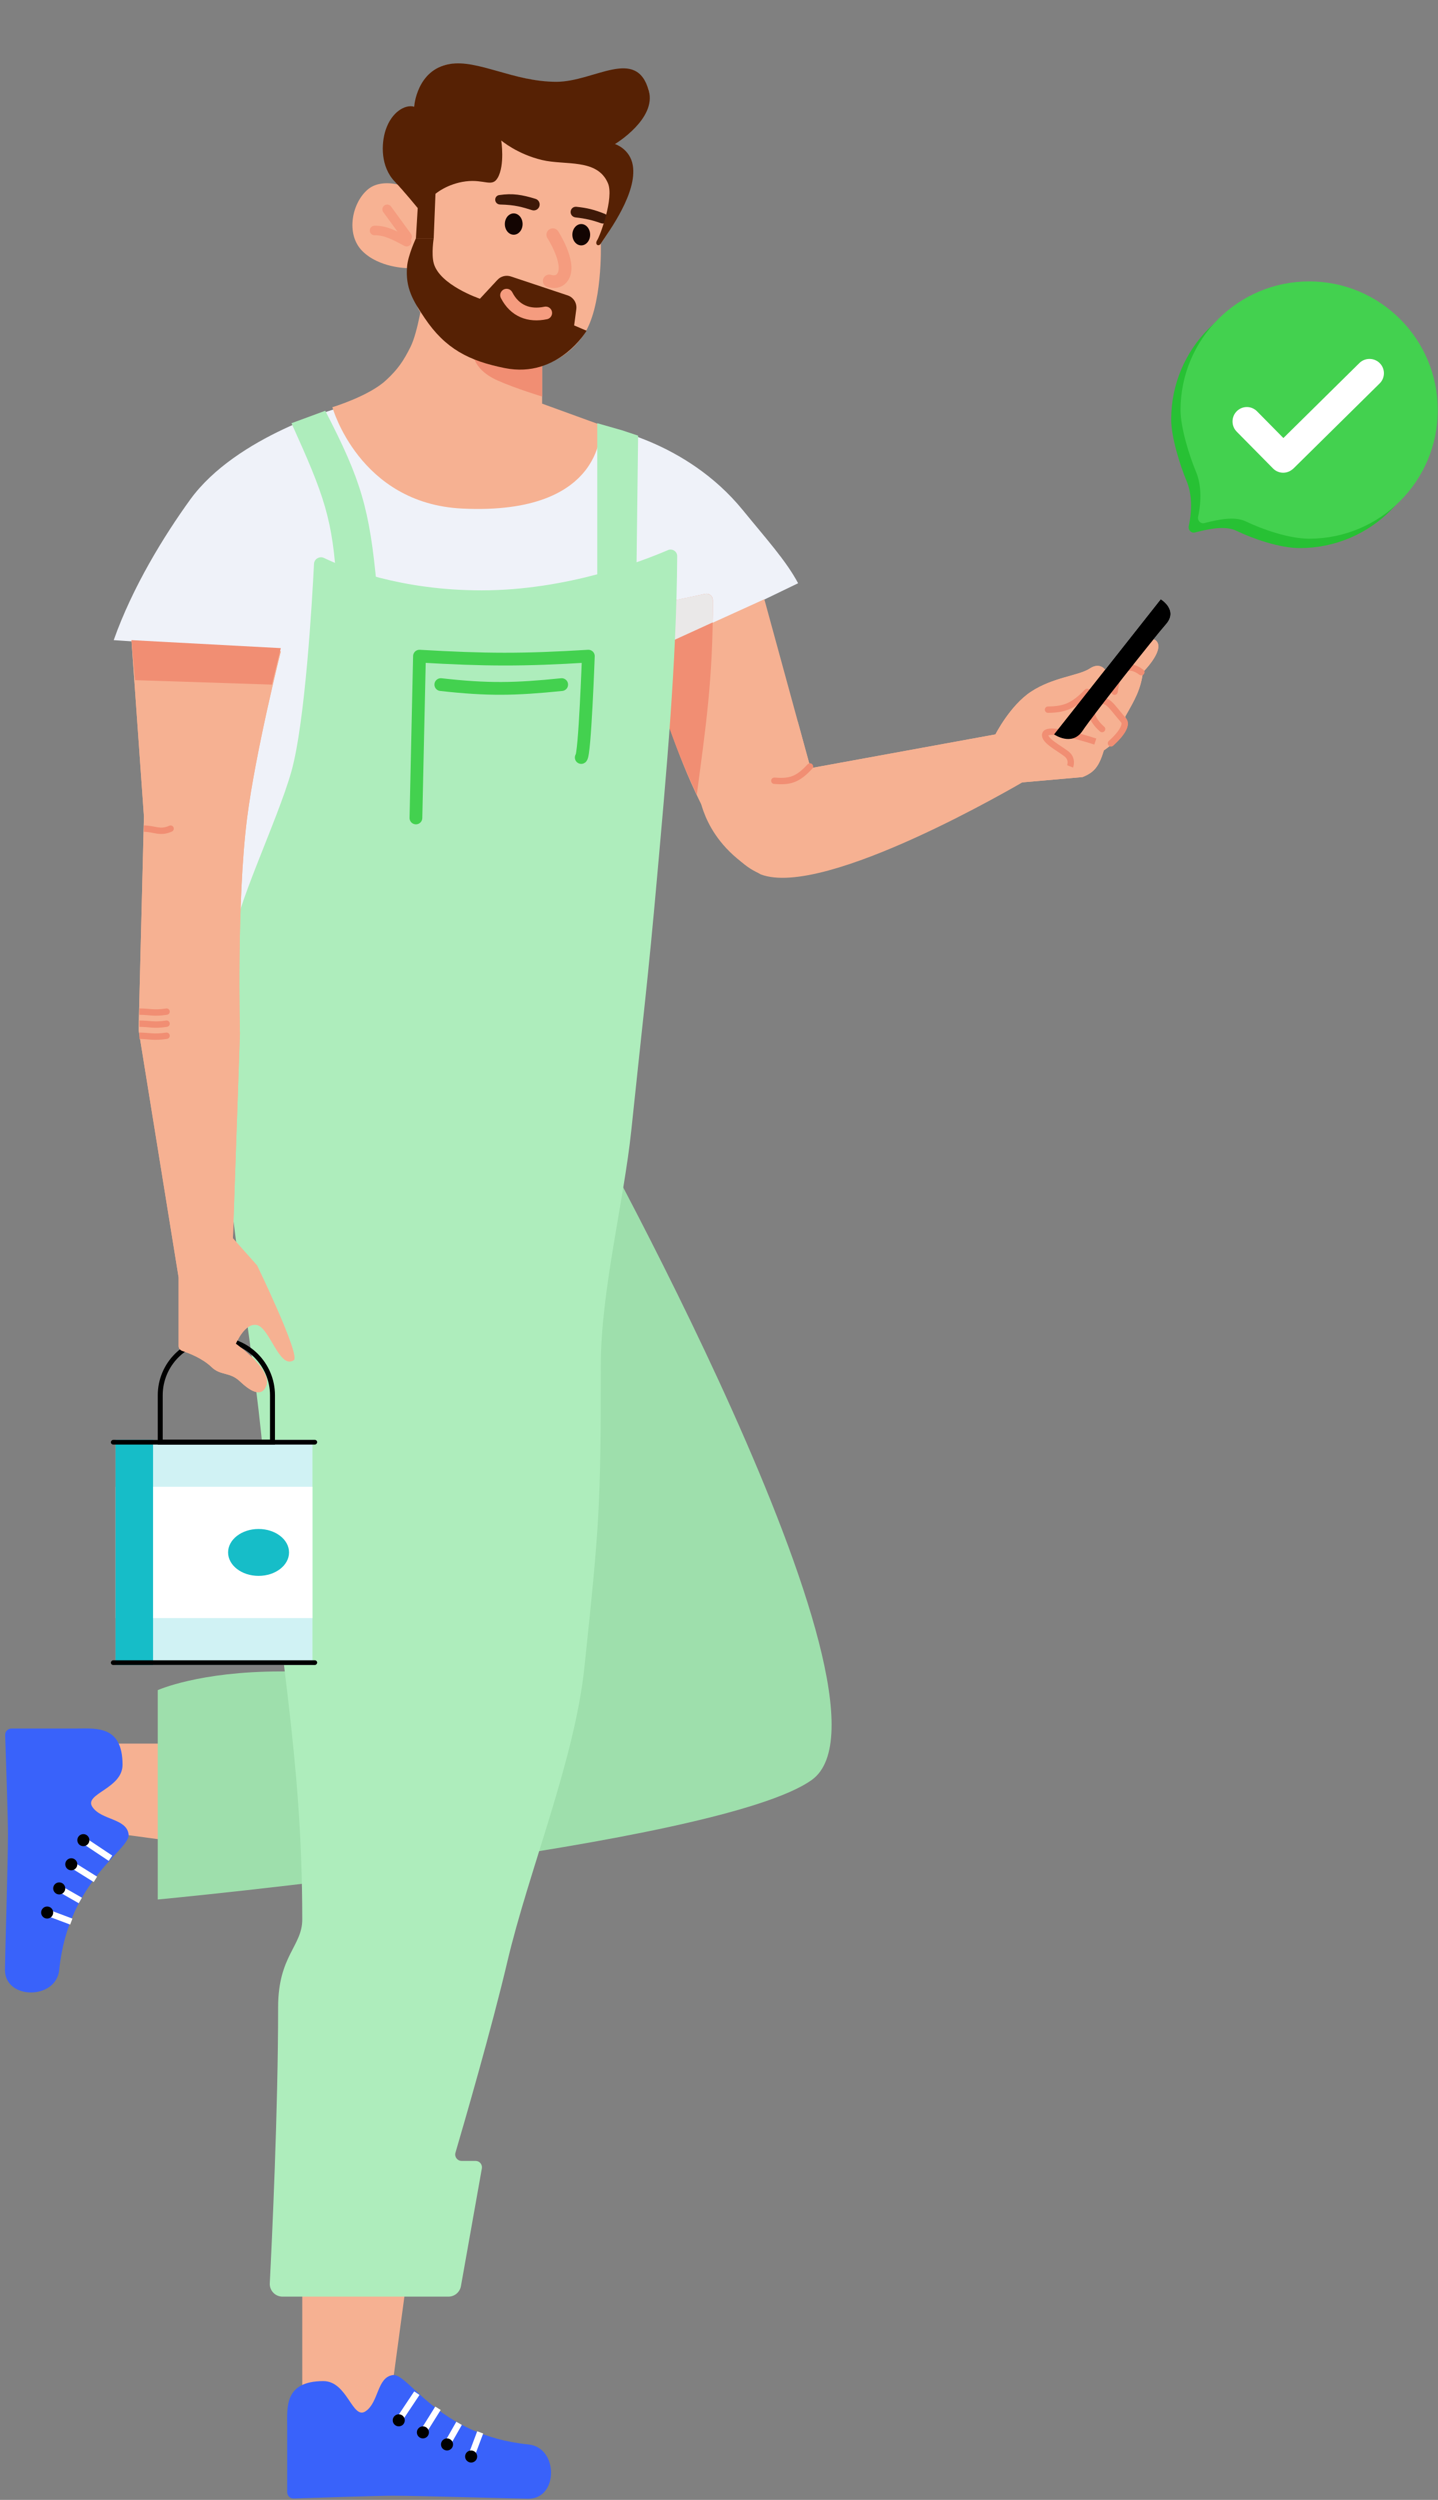 <svg width="290" height="504" viewBox="0 0 290 504" fill="none" xmlns="http://www.w3.org/2000/svg">
<rect x="0" y="0" width="290" height="504" fill="#808080" stroke="none"/>
<path d="M42.352 372.205L42.352 351.528L16.809 351.528L16.809 368.758L42.352 372.205Z" fill="#F6B192"/>
<path d="M25.931 369.772C25.473 366.574 20.438 366.979 18.635 364.299C16.833 361.618 24.715 360.65 24.715 355.785C24.715 347.855 19.396 348.486 15.593 348.484C10.57 348.482 4.862 348.483 2.33 348.484C1.602 348.484 1.02 349.079 1.044 349.806C1.184 353.973 1.606 366.731 1.606 369.772C1.606 375.245 0.999 395.195 0.999 397.138C0.999 403.22 11.338 403.22 11.946 397.138C13.77 378.895 26.389 372.97 25.931 369.772Z" fill="#3962FA"/>
<path d="M16.201 383.151L11.944 380.719" stroke="white" stroke-width="1.286"/>
<path d="M19.241 378.895L14.375 375.854M22.281 374.637L16.808 370.989" stroke="white" stroke-width="1.286"/>
<circle r="1.216" transform="matrix(4.37114e-08 -1 -1 -4.37114e-08 11.944 380.719)" fill="black"/>
<circle r="1.216" transform="matrix(4.37114e-08 -1 -1 -4.37114e-08 14.376 375.854)" fill="black"/>
<circle r="1.216" transform="matrix(4.37114e-08 -1 -1 -4.37114e-08 16.809 370.989)" fill="black"/>
<path d="M14.377 387.409L9.512 385.585" stroke="white" stroke-width="1.286"/>
<circle r="1.216" transform="matrix(4.37114e-08 -1 -1 -4.37114e-08 9.512 385.584)" fill="black"/>
<path d="M163.718 358.843C184.734 343.769 115.902 221.254 115.902 221.254L83.345 274.687C83.345 274.687 119.427 325.056 113.612 327.18C88.847 336.224 72.337 336.978 56.577 336.978C40.123 336.978 31.812 340.747 31.812 340.747L31.812 382.955C31.812 382.955 145.024 372.252 163.718 358.843Z" fill="#9EDFAC"/>
<path d="M81.635 462.414H60.958V487.956H78.189L81.635 462.414Z" fill="#F6B192"/>
<path d="M79.203 478.834C76.005 479.292 76.41 484.328 73.73 486.131C71.049 487.933 70.081 480.05 65.216 480.05C57.286 480.05 57.917 485.37 57.915 489.173C57.913 494.196 57.914 499.904 57.915 502.436C57.915 503.164 58.51 503.746 59.237 503.722C63.404 503.581 76.162 503.16 79.203 503.16C84.676 503.16 104.626 503.766 106.569 503.766C112.652 503.766 112.651 493.428 106.569 492.82C88.327 490.996 82.401 478.376 79.203 478.834Z" fill="#3962FA"/>
<path d="M92.582 488.564L90.149 492.821" stroke="white" stroke-width="1.286"/>
<path d="M88.324 485.524L85.284 490.389M84.067 482.483L80.418 487.956" stroke="white" stroke-width="1.286"/>
<circle r="1.216" transform="matrix(-1 0 0 1 90.149 492.821)" fill="black"/>
<circle r="1.216" transform="matrix(-1 0 0 1 85.286 490.389)" fill="black"/>
<circle r="1.216" transform="matrix(-1 0 0 1 80.418 487.956)" fill="black"/>
<path d="M96.84 490.389L95.015 495.254" stroke="white" stroke-width="1.286"/>
<circle r="1.216" transform="matrix(-1 0 0 1 95.016 495.254)" fill="black"/>
<path d="M149.84 102.888C138.172 88.548 121.16 86.039 121.16 86.039C121.16 86.039 114.037 103.28 96.551 102.171C73.945 100.737 68.777 82.095 68.777 82.095C68.777 82.095 47.695 87.81 38.347 100.737C33.076 108.027 26.723 118.335 22.932 129.058L33.328 129.775C29.031 145.629 47.413 191.477 47.413 191.477L131.556 177.814L132.632 149.851L150.557 122.605L160.953 117.586C158.539 113.04 154.452 108.556 149.84 102.888Z" fill="#EFF2F9"/>
<path d="M91.407 47.68L85.313 59.869C85.313 59.869 84.288 66.929 82.803 69.907C81.379 72.764 80.221 74.487 77.784 76.718C74.322 79.89 67.03 82.096 67.03 82.096C67.03 82.096 72.427 101.517 93.2 102.53C122.596 103.964 121.162 85.681 121.162 85.681L109.332 81.379V73.492C96.864 72.091 92.841 68.114 91.407 62.737C89.973 57.36 91.407 47.68 91.407 47.68Z" fill="#F6B192"/>
<path d="M95.351 70.265L109.332 72.416V79.945C109.332 79.945 104.053 78.355 100.37 76.718C94.634 74.169 95.351 70.265 95.351 70.265Z" fill="#F18E73"/>
<path d="M86.12 15.65C90.9 9.542 98.822 15.068 109.355 16.396C119.888 17.725 125.501 10.172 129.876 16.215C134.251 22.257 124.033 29.038 124.033 29.038C124.033 29.038 127.618 30.719 127.618 34.415C127.618 40.151 121.165 49.114 121.165 49.114C121.165 49.114 121.608 62.012 117.575 67.703C109.411 79.221 92.127 74.567 84.735 62.914C82 58.603 83.044 51.283 84.101 46.714C84.731 43.989 85.534 40.626 83.272 38.981C83.218 38.942 83.163 38.904 83.106 38.868C81.245 37.663 79.944 37.22 79.221 35.849C77.152 31.924 76.852 27.837 78.504 24.736C80.039 21.854 83.523 21.51 83.523 21.51C83.523 21.51 83.85 18.55 86.12 15.65Z" fill="#F7B293"/>
<path d="M74.269 38.12C77.549 35.452 84.248 37.743 85.132 40.698C86.016 43.652 82.082 54.052 82.082 54.052C82.082 54.052 76.414 54.008 73.039 50.581C69.664 47.153 70.989 40.787 74.269 38.12Z" fill="#F7B293"/>
<line x1="78.08" y1="42.203" x2="82.103" y2="47.714" stroke="#F59C7F" stroke-width="1.929" stroke-linecap="round"/>
<path d="M75.537 46.471C77.816 46.405 79.895 47.609 82.009 48.721" stroke="#F59C7F" stroke-width="1.929" stroke-linecap="round"/>
<path d="M122.602 44.048C122.602 43.642 122.358 43.275 121.982 43.123C119.914 42.292 118.419 41.911 116.23 41.686C115.606 41.622 115.073 42.12 115.073 42.746C115.073 43.306 115.503 43.771 116.06 43.832C118.032 44.047 119.439 44.373 121.215 45.006C121.885 45.245 122.602 44.759 122.602 44.048Z" fill="#3E1908"/>
<path d="M108.708 41.763C109.037 41.104 108.704 40.305 108 40.09C105.306 39.267 103.419 38.923 100.654 39.331C100.267 39.388 99.963 39.689 99.886 40.073C99.767 40.668 100.227 41.22 100.833 41.232C103.95 41.297 105.448 41.793 107.297 42.369C107.852 42.542 108.448 42.283 108.708 41.763Z" fill="#3E1908"/>
<ellipse rx="1.792" ry="2.151" transform="matrix(-1 0 0 1 117.221 47.322)" fill="#130502"/>
<ellipse rx="1.792" ry="2.151" transform="matrix(-1 0 0 1 103.6 45.172)" fill="#130502"/>
<path d="M111.487 47.323C111.487 47.323 115.023 52.796 113.637 55.568C112.741 57.361 110.77 56.644 110.77 56.644" stroke="#F59C7F" stroke-width="2.573" stroke-linecap="round" stroke-linejoin="round"/>
<path d="M115.787 65.606L116.223 62.337C116.386 61.113 115.658 59.946 114.487 59.556L103.019 55.733C102.062 55.414 101.007 55.684 100.32 56.423L96.787 60.228C96.787 60.228 88.657 57.494 87.466 53.059C86.958 51.166 87.466 48.04 87.466 48.04H83.881C83.881 48.04 82.28 51.436 82.089 53.776C81.739 58.056 83.27 60.613 85.674 64.172C89.814 70.302 94.552 72.759 101.806 74.21C112.561 76.361 118.297 66.681 118.297 66.681L115.787 65.606Z" fill="#562104"/>
<path d="M110.051 63.096C106.693 63.806 103.808 62.705 102.164 59.511" stroke="#F59C7F" stroke-width="2.573" stroke-linecap="round"/>
<path d="M130.844 18.284C128.334 9.322 119.907 16.492 112.201 16.492C103.598 16.492 96.354 11.944 90.692 12.907C84.015 14.043 83.522 21.511 83.522 21.511C81.718 20.995 78.983 22.577 77.786 26.171C76.824 29.06 76.782 33.63 79.578 36.568C81.494 38.58 84.239 41.945 84.239 41.945L83.88 48.039H87.465L87.823 39.077C87.823 39.077 90.156 37.048 93.918 36.568C97.68 36.087 99.219 37.842 100.371 35.85C101.85 33.294 101.088 28.322 101.088 28.322C101.088 28.322 104.279 31.067 109.333 32.266C114.028 33.379 120.447 31.907 122.598 36.926C123.861 39.873 121.023 47.533 120.447 48.398C119.87 49.263 120.686 49.832 121.164 49.115C122.942 46.447 128.535 38.839 127.617 33.341C127.059 30.001 124.032 29.039 124.032 29.039C124.032 29.039 132.438 23.978 130.844 18.284Z" fill="#562104"/>
<path d="M128.691 87.832L125.465 86.757L120.446 85.323V116.87H128.333L128.691 87.832Z" fill="#AEEDBC"/>
<path d="M65.592 82.813L58.781 85.323C65.422 100.021 67.123 104.608 67.913 118.304H75.988C74.537 102.483 72.779 96.7 65.592 82.813Z" fill="#AEEDBC"/>
<path d="M154.143 120.814L130.483 131.569C130.483 131.569 140.162 171.004 153.068 176.023C165.974 181.042 206.125 157.74 206.125 157.74L218.314 156.664C220.734 155.699 221.645 154.475 222.616 151.287C226.408 148.598 227.506 147.105 226.918 144.475C228.899 140.987 230.039 139.032 230.503 135.513C232.852 133.045 234.573 130.23 233.012 129.06C231.452 127.889 226.201 135.154 226.201 135.154H222.975C222.975 135.154 221.899 133.362 219.748 134.796C217.597 136.23 212.392 136.508 207.918 139.456C203.701 142.235 200.748 148.06 200.748 148.06L163.464 154.872L154.143 120.814Z" fill="#F6B192"/>
<path d="M219.24 139.489C216.519 142.291 214.774 143.038 211.353 143.074" stroke="#F18E73" stroke-width="1.286" stroke-linecap="round"/>
<path d="M163.33 154.539C160.848 157.243 159.234 157.656 156.16 157.407" stroke="#F18E73" stroke-width="1.286" stroke-linecap="round"/>
<path d="M220.888 149.5C220.888 149.5 211.144 146.267 210.785 148.06C210.536 149.308 213.603 150.838 215.087 152.004C216.413 153.045 215.804 154.513 215.804 154.513" stroke="#F18E73" stroke-width="1.286"/>
<path d="M224.048 149.853C224.048 149.853 227.813 146.626 226.558 145.192C224.049 142.324 223.332 140.532 221.181 141.607C218.313 143.758 222.256 146.985 222.256 146.985" stroke="#F18E73" stroke-width="1.286" stroke-linecap="round"/>
<path d="M230.145 135.513C227.89 133.806 225.484 134.079 224.767 139.456" stroke="#F18E73" stroke-width="1.286" stroke-linecap="round"/>
<path d="M235.163 125.833C237.673 122.965 234.087 120.814 234.087 120.814L212.578 148.06C212.578 148.06 216.163 150.57 218.314 147.343C220.465 144.117 232.654 128.701 235.163 125.833Z" fill="white"/>
<path d="M143.758 120.977C143.826 136.913 142.253 147.074 140.519 160.247C137.919 154.537 136.584 151.247 134.424 145.191L105.386 125.473C116.394 125.27 136.491 120.989 142.198 119.726C142.999 119.549 143.754 120.156 143.758 120.977Z" fill="#F18E73"/>
<path d="M105.387 125.473C116.375 125.168 136.462 120.964 142.186 119.722C142.992 119.547 143.746 120.163 143.746 120.987L143.746 125.473L127.255 133.002L105.387 125.473Z" fill="#EAE8E8"/>
<path d="M136.57 112.121C136.576 111.169 135.574 110.53 134.7 110.907C129.521 113.142 114.272 119.021 97.142 119.021C80.812 119.021 69.602 114.533 65.34 112.487C64.461 112.065 63.376 112.677 63.327 113.652C62.955 121.078 61.545 145.652 58.76 155.545C55.96 165.493 47.135 183.631 46.941 190.058C45.555 235.87 44.457 226.85 48.793 259.085C50.853 274.4 52.559 285.1 53.56 299.271C55.962 333.289 60.956 352.947 60.956 387.003C60.956 392.34 56.091 394.301 56.091 404.639C56.091 425.476 54.836 451.917 54.407 460.327C54.333 461.801 55.508 463.021 56.984 463.021H90.424C91.671 463.021 92.739 462.127 92.957 460.899L97.176 437.166C97.317 436.378 96.71 435.655 95.91 435.655H93.088C92.228 435.655 91.609 434.827 91.851 434.001C93.535 428.268 99.172 408.864 102.31 395.517C106.629 377.154 115.882 354.909 117.858 336.148C120.87 307.561 121.168 303.526 121.168 275.159C121.168 260.412 125.824 242.139 127.314 227.881C129.813 203.97 130.623 198.096 132.515 176.82C134.347 156.202 136.442 133.72 136.57 112.121Z" fill="#AEEDBC"/>
<path d="M117.218 152.719C117.935 152.36 118.652 132.285 118.652 132.285C105.451 133.098 97.984 133.066 84.595 132.285L83.878 164.908" stroke="#43D14F" stroke-width="2.573" stroke-linecap="round" stroke-linejoin="round"/>
<path d="M113.275 138.021C103.755 138.991 98.419 139.085 88.898 138.021" stroke="#43D14F" stroke-width="2.573" stroke-linecap="round" stroke-linejoin="round"/>
<path d="M56.632 131.299L26.518 129.148L29.028 164.64L27.952 207.659L36.023 257.558V271.37C36.023 271.83 36.334 272.232 36.773 272.372C38.074 272.787 40.794 273.815 42.686 275.633C44.507 277.382 46.305 276.542 48.36 278.47C50.296 280.286 52.617 281.893 53.659 279.451C55.039 276.218 47.578 270.905 47.578 270.905C47.578 270.905 49.374 266.56 51.835 267.123C54.422 267.714 56.397 276.106 59.233 274.215C60.625 273.287 51.835 255.125 51.835 255.125L46.969 249.652L48.387 208.376C48.387 208.376 47.692 181.813 49.821 164.998C51.507 151.678 56.632 131.299 56.632 131.299Z" fill="#F6B192"/>
<rect width="39.714" height="45.387" transform="matrix(-1 0 0 1 63.018 290.289)" fill="#D0F2F4"/>
<rect width="39.714" height="26.476" transform="matrix(-1 0 0 1 63.018 299.744)" fill="white"/>
<rect width="7.565" height="45.387" transform="matrix(-1 0 0 1 30.867 290.289)" fill="#16BDC8"/>
<rect width="41.605" height="0.946" rx="0.473" transform="matrix(-1 0 0 1 63.963 290.289)" fill="black"/>
<path d="M54.953 281.306C54.953 275.054 49.885 269.986 43.633 269.986C37.382 269.986 32.314 275.054 32.314 281.306V290.734H54.953V281.306Z" stroke="black"/>
<ellipse rx="6.146" ry="4.728" transform="matrix(-1 0 0 1 52.145 312.982)" fill="#16BDC8"/>
<rect width="41.605" height="0.946" rx="0.473" transform="matrix(-1 0 0 1 63.963 334.73)" fill="black"/>
<path d="M56.632 131.299L26.518 129.148L29.028 164.639L27.952 207.659L36.023 257.557V271.37C36.023 271.83 36.334 272.232 36.773 272.372C38.074 272.787 40.794 273.814 42.686 275.632C44.507 277.382 46.305 276.542 48.36 278.469C50.296 280.286 52.617 281.893 53.659 279.451C55.039 276.217 47.578 270.905 47.578 270.905C47.578 270.905 49.374 266.56 51.835 267.122C54.422 267.714 56.397 276.105 59.233 274.214C60.625 273.286 51.835 255.125 51.835 255.125L46.969 249.652L48.387 208.376C48.387 208.376 47.692 181.813 49.821 164.998C51.507 151.678 56.632 131.299 56.632 131.299Z" fill="#F6B192"/>
<path d="M56.631 130.671L26.517 129.058L27.234 137.124L54.838 138.021L56.631 130.671Z" fill="#F18E73"/>
<path d="M34.138 166.474C34.462 166.327 34.843 166.47 34.99 166.793C35.137 167.116 34.994 167.498 34.67 167.645L34.138 166.474ZM34.67 167.645C33.454 168.197 32.516 168.198 31.618 168.062C30.706 167.924 30.041 167.702 29.027 167.702V166.416C30.164 166.416 31.11 166.684 31.811 166.79C32.525 166.899 33.2 166.9 34.138 166.474L34.67 167.645Z" fill="#F18E73"/>
<path d="M33.493 203.315C33.844 203.261 34.172 203.503 34.226 203.854C34.279 204.205 34.038 204.533 33.687 204.586L33.493 203.315ZM33.687 204.586C32.319 204.795 31.441 204.797 30.628 204.743C29.809 204.69 29.166 204.594 28.116 204.594V203.308C29.218 203.308 29.992 203.413 30.712 203.46C31.437 203.507 32.221 203.509 33.493 203.315L33.687 204.586Z" fill="#F18E73"/>
<path d="M33.493 205.747C33.844 205.694 34.172 205.935 34.226 206.286C34.279 206.637 34.038 206.966 33.687 207.019L33.493 205.747ZM33.687 207.019C32.319 207.228 31.441 207.229 30.628 207.176C29.809 207.122 29.166 207.026 28.116 207.026V205.74C29.218 205.74 29.992 205.845 30.712 205.893C31.437 205.94 32.221 205.941 33.493 205.747L33.687 207.019Z" fill="#F18E73"/>
<path d="M33.493 208.18C33.844 208.127 34.172 208.368 34.226 208.719C34.279 209.07 34.038 209.398 33.687 209.452L33.493 208.18ZM33.687 209.452C32.316 209.661 31.358 209.662 30.508 209.609C29.636 209.555 29.007 209.459 28.116 209.459V208.173C29.051 208.173 29.839 208.278 30.587 208.325C31.358 208.373 32.224 208.374 33.493 208.18L33.687 209.452Z" fill="#F18E73"/>
<path d="M160.865 145.401L140.947 160.838C141.287 159.87 141.445 169.801 153.396 176.274C166.302 181.293 206.125 157.739 206.125 157.739L218.314 156.663C220.734 155.698 221.645 154.474 222.616 151.286C226.408 148.597 227.506 147.104 226.918 144.475C228.899 140.987 230.039 139.031 230.503 135.512C232.852 133.045 234.573 130.23 233.013 129.059C231.452 127.889 226.201 135.154 226.201 135.154H222.975C222.975 135.154 221.899 133.361 219.748 134.795C217.597 136.229 212.392 136.507 207.918 139.456C203.701 142.234 200.748 148.06 200.748 148.06L163.464 154.871L160.865 145.401Z" fill="#F6B192"/>
<path d="M219.24 139.489C216.519 142.291 214.774 143.038 211.353 143.074" stroke="#F18E73" stroke-width="1.286" stroke-linecap="round"/>
<path d="M163.33 154.539C160.848 157.243 159.234 157.656 156.16 157.407" stroke="#F18E73" stroke-width="1.286" stroke-linecap="round"/>
<path d="M220.888 149.5C220.888 149.5 211.144 146.267 210.785 148.06C210.536 149.308 213.603 150.838 215.087 152.004C216.413 153.045 215.804 154.513 215.804 154.513" stroke="#F18E73" stroke-width="1.286"/>
<path d="M224.048 149.853C224.048 149.853 227.813 146.626 226.558 145.192C224.049 142.324 223.332 140.532 221.181 141.607C218.313 143.758 222.256 146.985 222.256 146.985" stroke="#F18E73" stroke-width="1.286" stroke-linecap="round"/>
<path d="M230.145 135.513C227.89 133.806 225.484 134.079 224.767 139.456" stroke="#F18E73" stroke-width="1.286" stroke-linecap="round"/>
<path d="M235.163 125.833C237.673 122.965 234.087 120.814 234.087 120.814L212.578 148.06C212.578 148.06 216.163 150.57 218.314 147.343C220.465 144.117 232.654 128.701 235.163 125.833Z" fill="black"/>
<path d="M236.19 84.561C236.19 88.131 237.982 93.854 239.286 96.949C240.369 99.517 240.45 102.779 239.727 106.087C239.562 106.844 240.237 107.543 240.989 107.351C243.803 106.633 247.073 105.918 249.351 107.014C252.748 108.647 258.105 110.498 262.126 110.498C276.45 110.498 288.062 98.886 288.062 84.561C288.062 70.237 276.45 58.625 262.126 58.625C247.802 58.625 236.19 70.237 236.19 84.561Z" fill="#27C134"/>
<path d="M238.08 82.67C238.08 86.24 239.873 91.963 241.177 95.058C242.259 97.626 242.34 100.888 241.618 104.195C241.453 104.953 242.128 105.652 242.879 105.46C245.694 104.742 248.964 104.027 251.242 105.123C254.639 106.756 259.995 108.607 264.017 108.607C278.341 108.607 289.953 96.995 289.953 82.67C289.953 68.346 278.341 56.734 264.017 56.734C249.692 56.734 238.08 68.346 238.08 82.67Z" fill="#43D14F"/>
<path fill-rule="evenodd" clip-rule="evenodd" d="M260.504 94.731C260.646 94.634 260.781 94.523 260.907 94.398L278.237 77.299C279.376 76.174 279.382 74.345 278.25 73.213C277.118 72.082 275.277 72.076 274.138 73.2L258.821 88.314L253.5 82.921C252.376 81.782 250.547 81.776 249.415 82.908C248.283 84.04 248.277 85.881 249.401 87.02L256.73 94.447C257.756 95.487 259.37 95.583 260.504 94.731Z" fill="white"/>
</svg>
